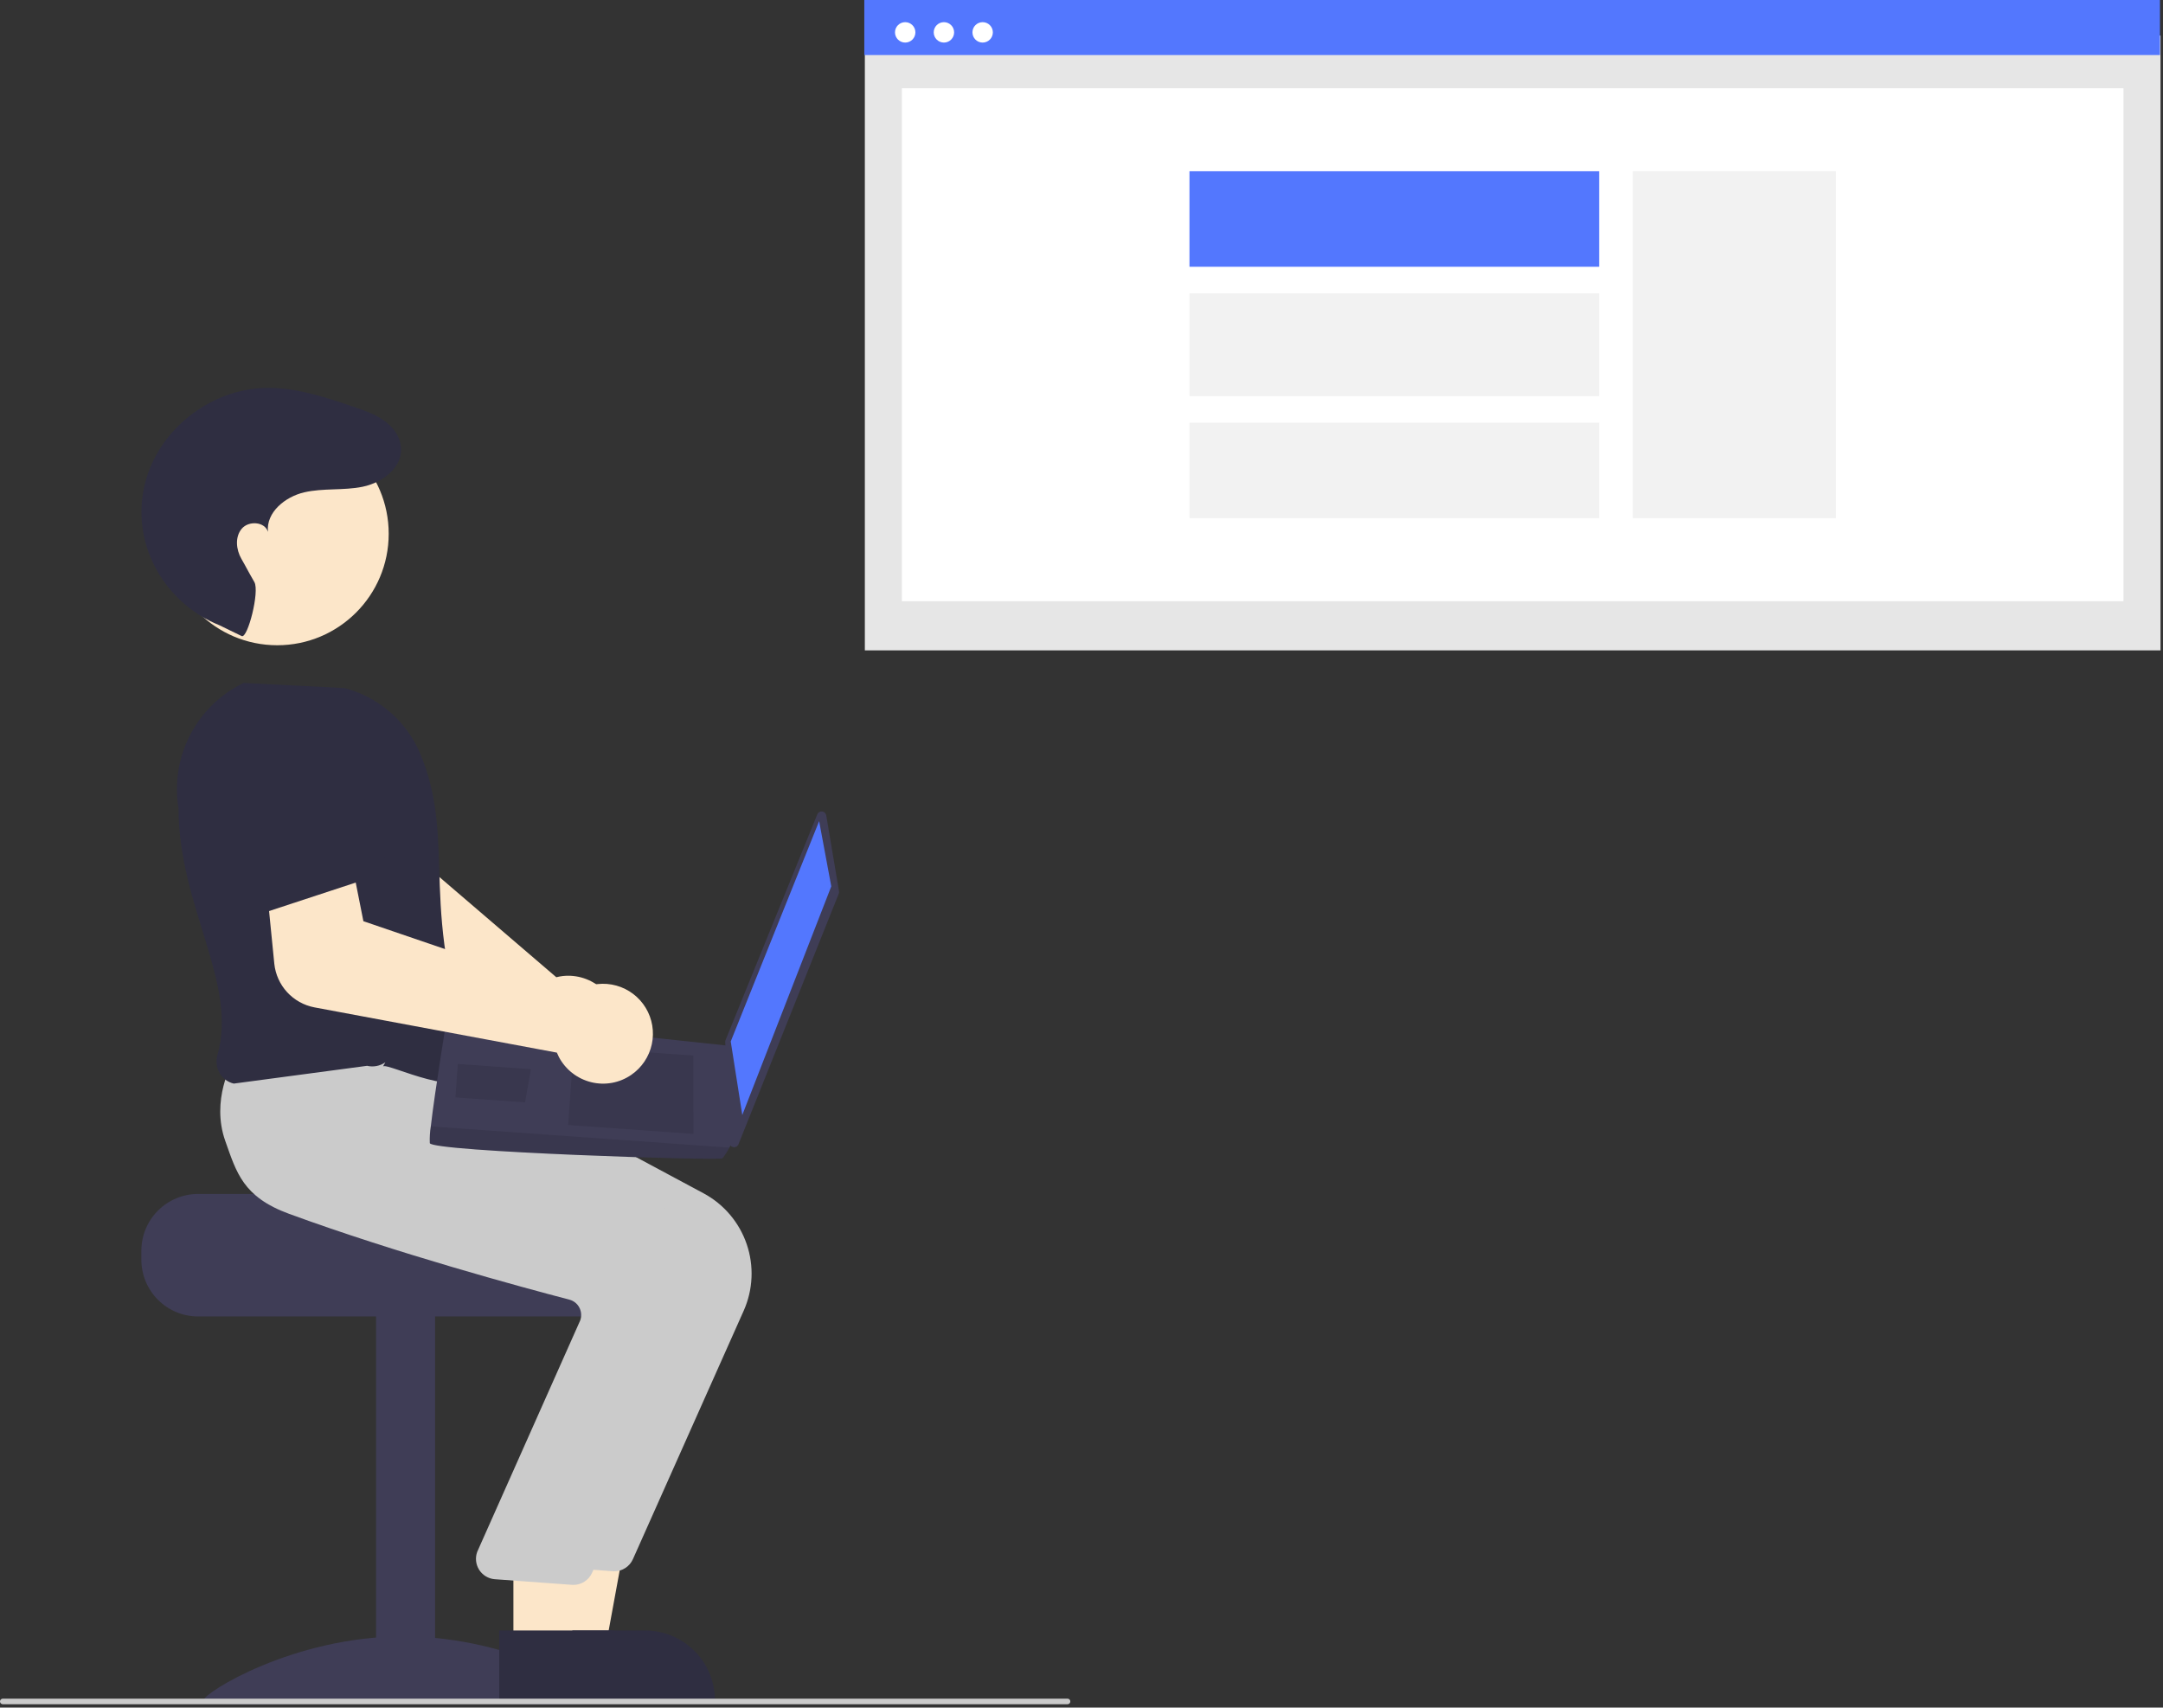<svg width="774" height="611" viewBox="0 0 774 611" fill="none" xmlns="http://www.w3.org/2000/svg">
<rect x="0" y="0" width="774" height="611" fill="#333333" stroke="none"/>
<g clip-path="url(#clip0)">
<path d="M773.114 12.711H309.473V232.717H773.114V12.711Z" fill="#E6E6E6"/>
<path d="M759.857 31.577H322.731V215.134H759.857V31.577Z" fill="white"/>
<path d="M772.917 0H309.276V19.697H772.917V0Z" fill="#5377FE"/>
<path d="M323.913 15.233C325.929 15.233 327.564 13.598 327.564 11.582C327.564 9.566 325.929 7.931 323.913 7.931C321.897 7.931 320.262 9.566 320.262 11.582C320.262 13.598 321.897 15.233 323.913 15.233Z" fill="white"/>
<path d="M337.77 15.233C339.786 15.233 341.421 13.598 341.421 11.582C341.421 9.566 339.786 7.931 337.77 7.931C335.754 7.931 334.119 9.566 334.119 11.582C334.119 13.598 335.754 15.233 337.77 15.233Z" fill="white"/>
<path d="M351.627 15.233C353.644 15.233 355.278 13.598 355.278 11.582C355.278 9.566 353.644 7.931 351.627 7.931C349.611 7.931 347.977 9.566 347.977 11.582C347.977 13.598 349.611 15.233 351.627 15.233Z" fill="white"/>
<path d="M656.948 61.279H584.272V185.434H656.948V61.279Z" fill="#F2F2F2"/>
<path d="M572.231 61.277H425.64V95.452H572.231V61.277Z" fill="#5377FE"/>
<path d="M572.231 104.969H425.64V141.74H572.231V104.969Z" fill="#F2F2F2"/>
<path d="M572.231 151.257H425.64V185.432H572.231V151.257Z" fill="#F2F2F2"/>
<path d="M221.203 367.101C221.217 364.584 220.699 362.093 219.683 359.79C218.667 357.487 217.176 355.425 215.308 353.739C213.439 352.052 211.236 350.78 208.841 350.004C206.447 349.229 203.916 348.968 201.413 349.239C200.622 349.329 199.837 349.473 199.065 349.672L138.601 297.844L142.214 278.369L112.413 268.711L103.427 299.921C102.364 303.667 102.538 307.656 103.921 311.296C105.305 314.935 107.825 318.032 111.107 320.126L185.489 367.17C185.489 367.756 185.52 368.34 185.58 368.922C185.852 371.425 186.649 373.842 187.92 376.014C189.191 378.187 190.906 380.067 192.954 381.531C195.002 382.994 197.336 384.009 199.804 384.507C202.271 385.006 204.816 384.977 207.271 384.424C207.985 384.266 208.688 384.063 209.376 383.816C212.819 382.572 215.798 380.303 217.912 377.314C220.026 374.326 221.175 370.762 221.203 367.101V367.101Z" fill="#FCE6C9"/>
<path d="M70.882 427.209H148.84C148.84 429.45 229.185 431.269 229.185 431.269C230.446 432.218 231.596 433.308 232.611 434.516C235.663 438.156 237.331 442.757 237.321 447.507V450.754C237.319 456.137 235.18 461.298 231.374 465.104C227.568 468.911 222.406 471.05 217.023 471.052H70.882C65.5 471.047 60.34 468.907 56.535 465.101C52.729 461.296 50.589 456.136 50.584 450.754V447.507C50.592 442.126 52.733 436.967 56.538 433.162C60.343 429.357 65.501 427.217 70.882 427.209V427.209Z" fill="#3F3D56"/>
<path d="M155.682 470.245H134.573V606.644H155.682V470.245Z" fill="#3F3D56"/>
<path d="M215.763 608.341C215.763 610.895 183.775 609.329 144.316 609.329C104.857 609.329 72.869 610.895 72.869 608.341C72.869 605.787 104.857 585.535 144.316 585.535C183.775 585.535 215.763 605.787 215.763 608.341Z" fill="#3F3D56"/>
<path d="M196.707 589.916L216.613 589.914L226.084 538.282L196.703 538.284L196.707 589.916Z" fill="#FCE6C9"/>
<path d="M191.629 609.212L255.819 609.21V608.398C255.819 605.117 255.173 601.868 253.917 598.837C252.661 595.806 250.821 593.052 248.501 590.732C246.181 588.412 243.427 586.571 240.396 585.316C237.365 584.06 234.116 583.414 230.835 583.414H230.833L191.628 583.416L191.629 609.212Z" fill="#2F2E41"/>
<path d="M226.481 557.898L266.168 468.901C269.482 461.4 269.848 452.926 267.194 445.167C264.541 437.408 259.062 430.934 251.849 427.033L165.766 380.872L126.484 377.531L90.25 374.237L89.988 374.68C89.654 375.244 81.863 388.701 87.13 403.456C91.124 414.648 101.515 423.391 118.012 429.44C156.52 443.56 201.003 455.627 218.341 460.159C219.107 460.355 219.823 460.711 220.442 461.204C221.061 461.696 221.568 462.314 221.931 463.017C222.295 463.711 222.511 464.474 222.566 465.256C222.621 466.038 222.513 466.823 222.25 467.561L185.379 550.399C184.994 551.449 184.856 552.574 184.974 553.687C185.092 554.8 185.465 555.87 186.063 556.816C186.66 557.762 187.467 558.558 188.421 559.143C189.375 559.728 190.451 560.086 191.565 560.189L219.115 562.195C219.349 562.217 219.582 562.228 219.814 562.228C221.225 562.228 222.605 561.819 223.788 561.05C224.972 560.281 225.907 559.187 226.481 557.898V557.898Z" fill="#CBCBCB"/>
<path d="M183.716 589.916L203.622 589.914L213.094 538.282L183.713 538.284L183.716 589.916Z" fill="#FCE6C9"/>
<path d="M178.639 609.212L242.828 609.21V608.398C242.828 605.117 242.182 601.868 240.927 598.837C239.671 595.806 237.831 593.052 235.511 590.732C233.191 588.412 230.437 586.571 227.406 585.316C224.375 584.06 221.126 583.414 217.845 583.414H217.842L178.638 583.416L178.639 609.212Z" fill="#2F2E41"/>
<path d="M211.867 562.769L251.554 473.773C254.868 466.272 255.234 457.798 252.58 450.039C249.927 442.28 244.447 435.805 237.234 431.904L151.151 385.744L111.87 382.402L83.489 379.941L83.493 379.551C83.159 380.116 75.368 393.572 80.635 408.328C84.629 419.52 86.9 428.262 103.398 434.312C141.905 448.431 186.389 460.499 203.727 465.031C204.493 465.226 205.209 465.582 205.828 466.075C206.447 466.567 206.954 467.185 207.317 467.888C207.681 468.583 207.897 469.345 207.952 470.127C208.007 470.909 207.899 471.694 207.636 472.433L170.765 555.27C170.38 556.321 170.241 557.446 170.36 558.558C170.478 559.671 170.851 560.742 171.448 561.688C172.046 562.634 172.853 563.43 173.807 564.014C174.761 564.599 175.837 564.957 176.951 565.06L204.501 567.066C204.735 567.089 204.968 567.1 205.199 567.1C206.61 567.099 207.991 566.69 209.174 565.921C210.358 565.153 211.293 564.058 211.867 562.769Z" fill="#CBCBCB"/>
<path d="M137.075 381.564C138.977 380.218 166.303 394.555 171.174 383.188C148.441 326.355 164.107 301.814 150.181 269.223C147.729 263.602 144.034 258.61 139.375 254.622C134.715 250.634 129.213 247.754 123.28 246.198L87.152 244.374L86.965 244.465C78.812 248.458 72.163 254.972 68.004 263.042C63.845 271.111 62.397 280.306 63.875 289.263C64.004 324.732 85.226 351.783 77.805 377.51C77.494 378.585 77.403 379.713 77.538 380.824C77.673 381.935 78.031 383.008 78.591 383.978C79.133 384.915 79.862 385.731 80.732 386.376C81.603 387.021 82.596 387.481 83.65 387.727L131.355 381.364C132.469 381.629 133.627 381.654 134.752 381.436C135.877 381.218 136.942 380.763 137.877 380.102L137.075 381.564Z" fill="#2F2E41"/>
<path d="M99.209 230.88C121.235 230.88 139.091 213.024 139.091 190.998C139.091 168.972 121.235 151.116 99.209 151.116C77.183 151.116 59.327 168.972 59.327 190.998C59.327 213.024 77.183 230.88 99.209 230.88Z" fill="#FCE6C9"/>
<path d="M86.505 227.605C88.624 228.532 92.964 211.647 91.02 208.27C88.129 203.248 88.3 203.284 86.381 199.961C84.462 196.639 84.033 192.091 86.518 189.167C89.003 186.243 94.754 186.631 95.888 190.297C95.158 183.334 102.045 177.737 108.867 176.165C115.688 174.592 122.884 175.568 129.743 174.169C137.704 172.544 145.986 165.872 142.81 157.118C142.265 155.66 141.449 154.319 140.405 153.165C136.736 149.039 131.602 147.277 126.584 145.574C116.142 142.03 105.416 138.442 94.397 138.833C76.291 139.476 59.177 151.992 53.077 169.051C52.318 171.179 51.729 173.365 51.318 175.587C47.535 195.924 59.345 215.984 78.526 223.728L86.505 227.605Z" fill="#2F2E41"/>
<path d="M295.654 291.738L300.228 318.894C300.279 319.197 300.245 319.508 300.131 319.793L264.251 409.447C264.109 409.802 263.849 410.097 263.516 410.284C263.182 410.471 262.794 410.538 262.417 410.473C262.04 410.409 261.697 410.217 261.444 409.93C261.191 409.643 261.045 409.278 261.029 408.896L259.509 372.868C259.499 372.629 259.54 372.391 259.63 372.169L292.457 291.387C292.594 291.05 292.837 290.766 293.15 290.58C293.462 290.394 293.827 290.315 294.189 290.354C294.55 290.394 294.889 290.551 295.154 290.801C295.418 291.05 295.594 291.38 295.654 291.738V291.738Z" fill="#3F3D56"/>
<path d="M293.114 293.823L297.46 317.153L265.619 398.964L261.485 372.647L293.114 293.823Z" fill="#5377FE"/>
<path d="M153.804 409.029C154.588 412.088 257.444 415.398 258.511 414.473C259.468 413.288 260.297 412.005 260.985 410.645C262.063 408.72 263.061 406.789 263.061 406.789L261.37 374.26L160.049 363.432C160.049 363.432 155.567 390.578 154.159 403.049C153.841 405.026 153.722 407.029 153.804 409.029Z" fill="#3F3D56"/>
<path opacity="0.1" d="M248.114 377.702L248.123 405.727L203.309 402.541L205.292 374.657L248.114 377.702Z" fill="black"/>
<path opacity="0.1" d="M189.717 382.557L189.988 382.523L187.872 394.437L162.975 392.667L163.825 380.716L189.717 382.557Z" fill="black"/>
<path opacity="0.1" d="M153.804 409.029C154.588 412.088 257.444 415.398 258.511 414.473C259.468 413.288 260.297 412.005 260.985 410.645L154.159 403.049C153.841 405.026 153.722 407.029 153.804 409.029Z" fill="black"/>
<path d="M112.503 360.453L199.267 376.645C199.484 377.188 199.729 377.72 200.001 378.238C201.18 380.456 202.812 382.402 204.792 383.947C206.772 385.493 209.055 386.605 211.492 387.211C213.94 387.827 216.49 387.912 218.974 387.462C221.457 387.013 223.815 386.037 225.891 384.602C229.651 382.021 232.282 378.099 233.243 373.64C234.204 369.182 233.424 364.524 231.061 360.623C228.699 356.721 224.933 353.871 220.537 352.656C216.141 351.442 211.446 351.955 207.416 354.091C206.714 354.467 206.039 354.892 205.396 355.363L130.035 329.619L126.178 310.19L94.918 312.258L98.157 344.828C98.55 348.628 100.158 352.201 102.743 355.016C105.327 357.831 108.75 359.738 112.503 360.453V360.453Z" fill="#FCE6C9"/>
<path d="M93.86 326.785L139.282 311.856L128.686 281.433C127.279 277.394 124.49 273.981 120.81 271.799C117.131 269.617 112.798 268.806 108.579 269.51V269.51C104.31 270.221 100.437 272.435 97.658 275.753C94.88 279.07 93.379 283.271 93.426 287.598L93.86 326.785Z" fill="#2F2E41"/>
<path d="M382 609.804H1C0.735 609.804 0.48 609.698 0.293 609.511C0.105 609.323 0 609.069 0 608.804C0 608.538 0.105 608.284 0.293 608.096C0.48 607.909 0.735 607.804 1 607.804H382C382.265 607.804 382.52 607.909 382.707 608.096C382.895 608.284 383 608.538 383 608.804C383 609.069 382.895 609.323 382.707 609.511C382.52 609.698 382.265 609.804 382 609.804Z" fill="#CBCBCB"/>
</g>
<defs>
<clipPath id="clip0">
<rect width="773.114" height="610.804" fill="white"/>
</clipPath>
</defs>
</svg>
